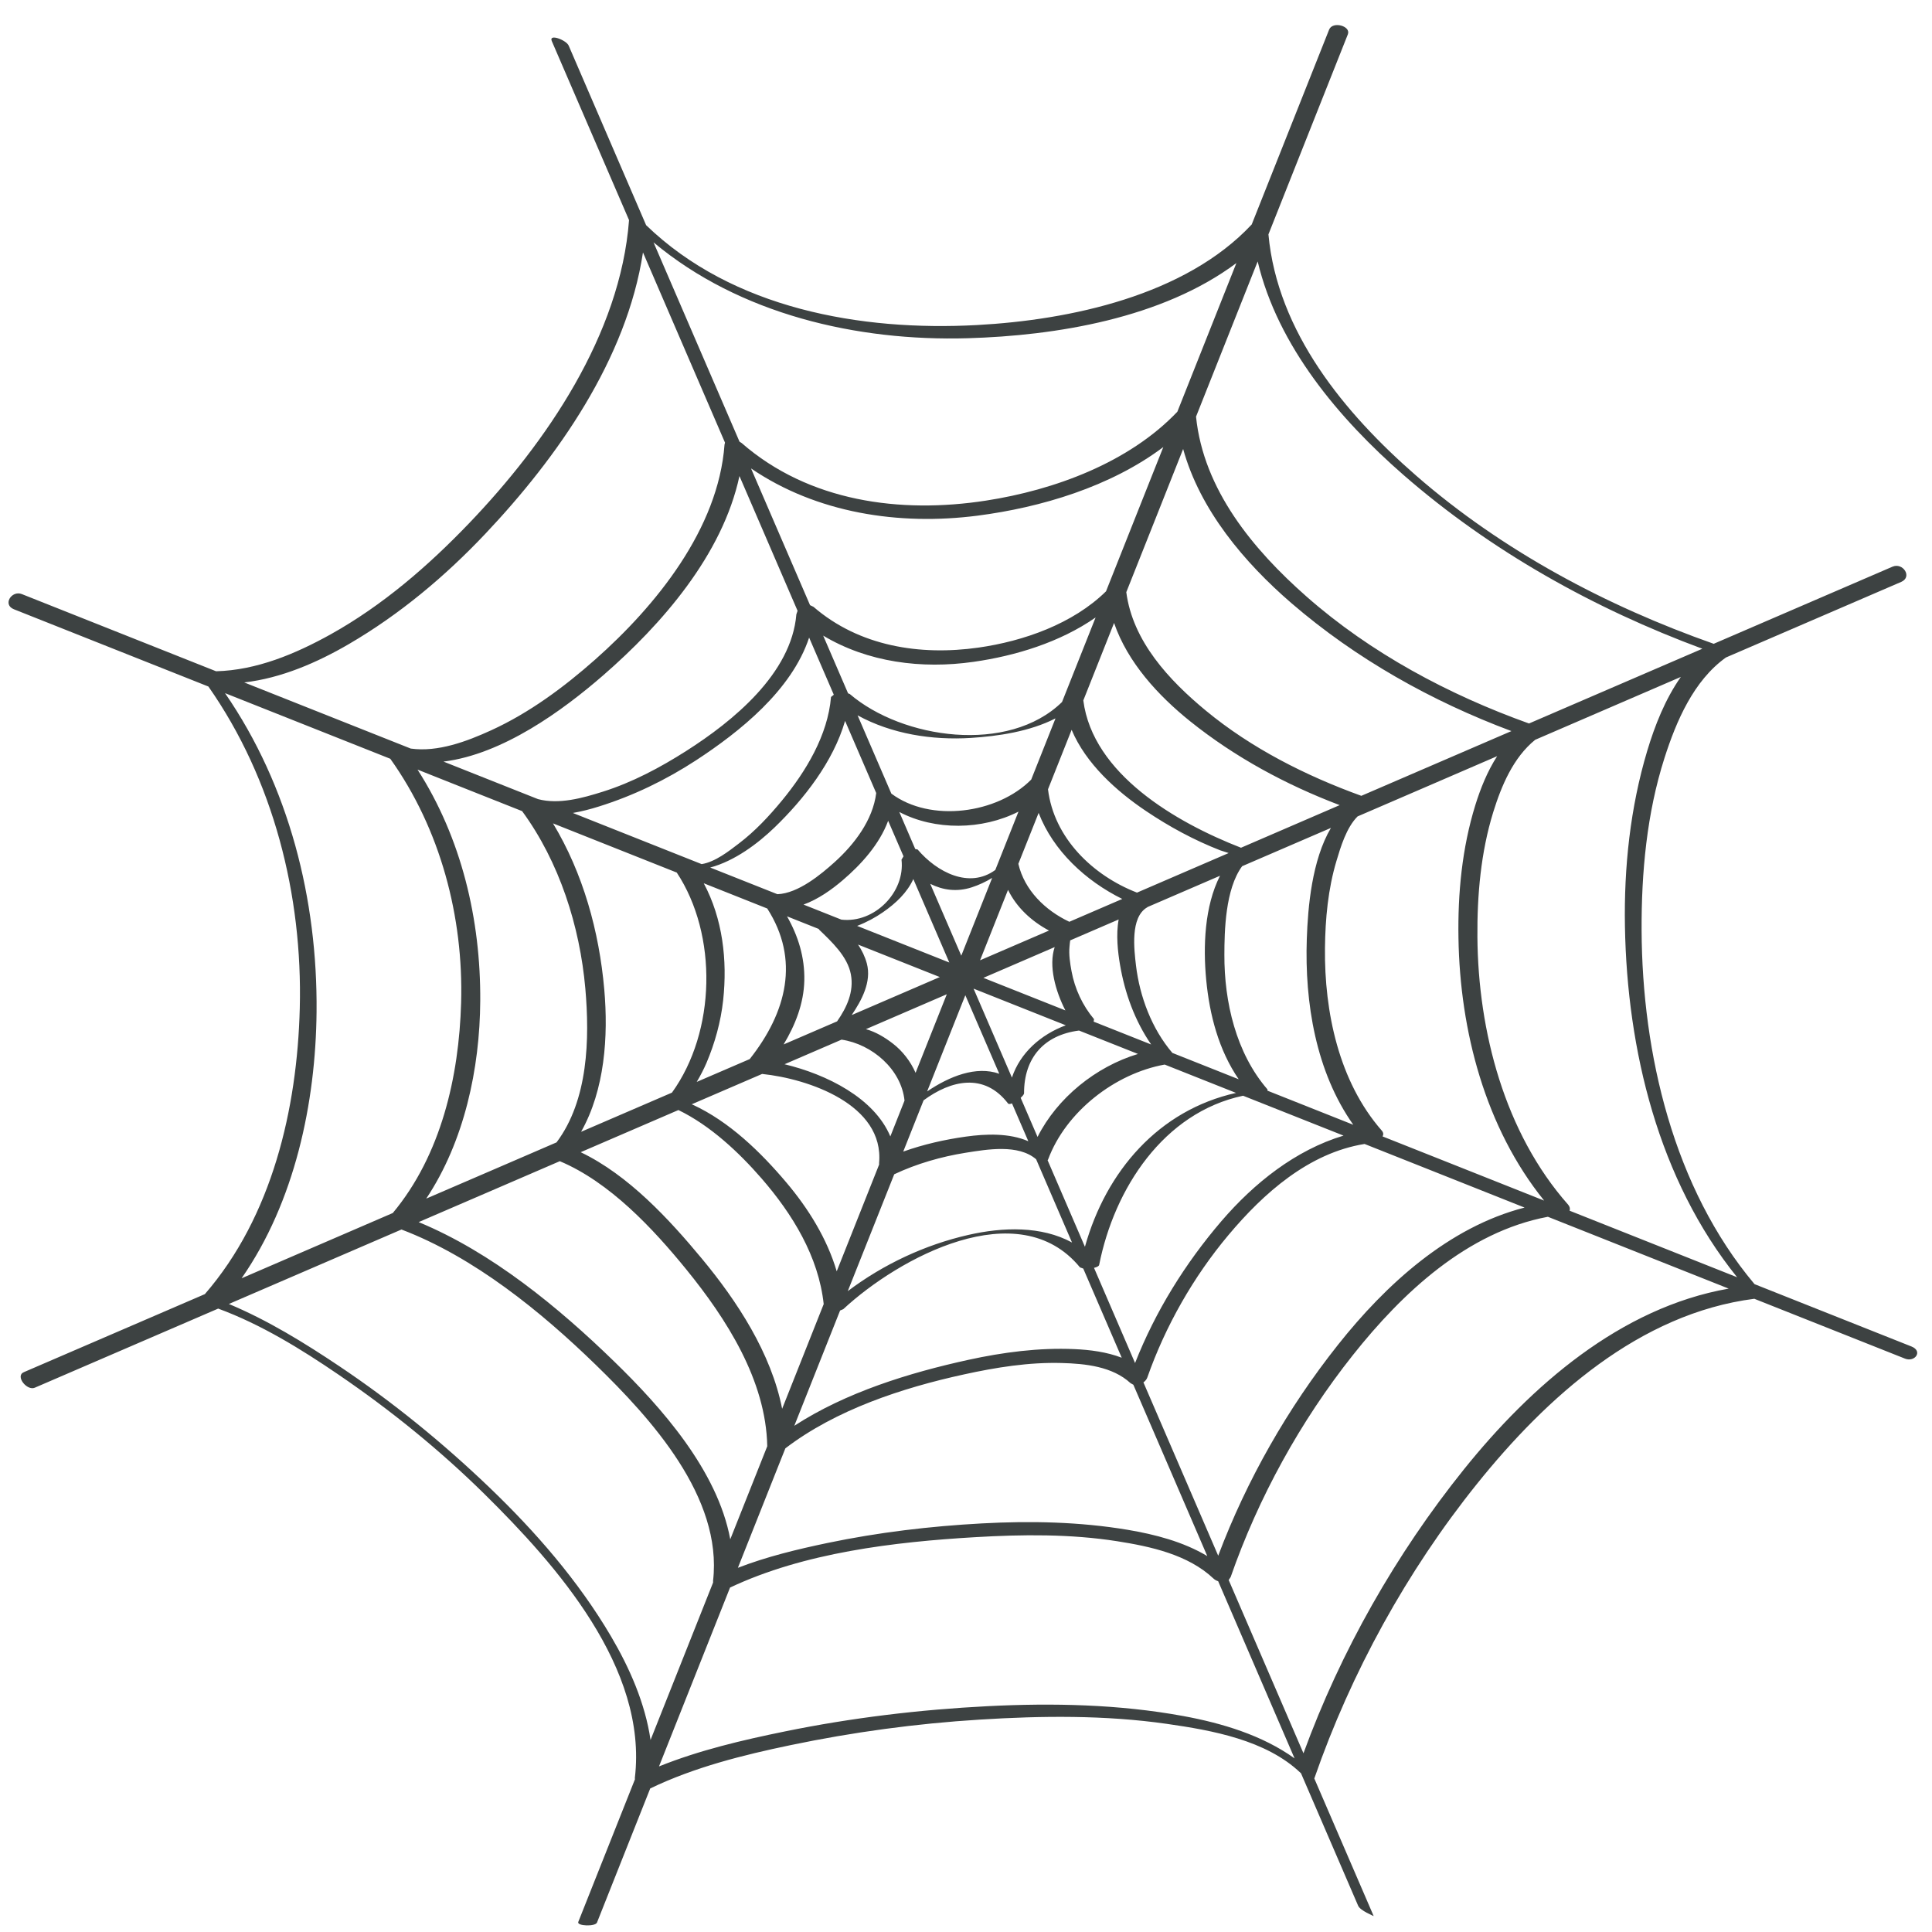 <?xml version="1.0" encoding="UTF-8"?>
<svg width="61px" height="61px" viewBox="0 0 61 61" version="1.1" xmlns="http://www.w3.org/2000/svg" xmlns:xlink="http://www.w3.org/1999/xlink">
    <title>11</title>
    <g id="页面-1" stroke="none" stroke-width="1" fill="none" fill-rule="evenodd">
        <g id="形状库素材-节日" transform="translate(-319, -318)" fill="#3D4242">
            <path d="M326.105,339.885 C327.845,340.575 329.584,341.267 331.323,341.957 C332.904,344.172 333.637,346.949 333.559,349.659 C333.493,351.992 332.927,354.47 331.402,356.299 C329.81,356.985 328.22,357.673 326.628,358.36 C328.305,355.951 328.968,352.825 328.995,349.946 C329.028,346.401 328.126,342.819 326.105,339.885 Z M326.226,359.171 C328.043,358.387 329.86,357.603 331.676,356.82 C333.968,357.691 336.083,359.413 337.81,361.092 C339.552,362.786 341.819,365.268 341.514,367.913 L341.515,367.966 C340.857,369.623 340.199,371.28 339.54,372.937 C339.37,371.778 338.878,370.66 338.288,369.659 C337.259,367.912 335.907,366.358 334.447,364.959 C332.981,363.555 331.399,362.265 329.712,361.135 C328.612,360.398 327.456,359.685 326.226,359.171 Z M339.807,373.772 C340.555,371.89 341.303,370.007 342.05,368.125 C344.388,367.02 347.239,366.684 349.787,366.534 C351.277,366.446 352.796,366.43 354.274,366.662 C355.334,366.829 356.512,367.083 357.318,367.844 C357.355,367.879 357.406,367.907 357.462,367.925 C358.265,369.789 359.07,371.654 359.874,373.518 C358.85,372.784 357.582,372.406 356.358,372.181 C354.328,371.809 352.24,371.766 350.184,371.87 C348.036,371.979 345.89,372.236 343.784,372.667 C342.446,372.94 341.083,373.259 339.807,373.772 Z M360.155,373.357 C359.367,371.533 358.581,369.71 357.794,367.887 L357.856,367.793 C358.729,365.287 360.062,362.867 361.713,360.788 C363.279,358.815 365.325,356.896 367.872,356.418 C369.775,357.175 371.678,357.931 373.581,358.686 C370.161,359.287 367.338,361.758 365.217,364.398 C363.073,367.068 361.331,370.134 360.155,373.357 Z M373.847,358.327 C372.085,357.627 370.321,356.927 368.558,356.226 C368.579,356.168 368.565,356.096 368.512,356.036 C366.507,353.769 365.669,350.561 365.647,347.584 C365.637,346.262 365.755,344.909 366.147,343.641 C366.405,342.811 366.778,341.919 367.471,341.358 C369.004,340.696 370.537,340.035 372.07,339.373 C371.576,340.074 371.247,340.913 371.008,341.709 C370.473,343.497 370.272,345.385 370.305,347.248 C370.373,351.145 371.362,355.248 373.847,358.327 Z M372.749,338.483 C370.925,339.269 369.101,340.056 367.276,340.843 C364.738,339.934 362.277,338.62 360.249,336.833 C358.57,335.354 356.997,333.461 356.763,331.155 C357.411,329.522 358.06,327.889 358.709,326.255 C359.345,328.933 361.283,331.225 363.313,332.996 C366.067,335.397 369.325,337.216 372.749,338.483 Z M358.037,326.306 C357.416,327.871 356.793,329.436 356.173,331 C354.641,332.611 352.282,333.474 350.131,333.806 C347.424,334.226 344.538,333.839 342.414,331.986 L342.349,331.945 C341.444,329.848 340.539,327.75 339.634,325.652 C342.355,327.924 346.054,328.78 349.554,328.679 C352.331,328.599 355.696,328.054 358.037,326.306 Z M339.301,325.97 C340.165,327.972 341.028,329.974 341.891,331.976 L341.876,332.036 C341.68,334.7 339.714,337.123 337.792,338.824 C336.802,339.7 335.713,340.507 334.506,341.059 C333.747,341.405 332.827,341.755 331.969,341.635 C330.216,340.939 328.464,340.243 326.711,339.547 C327.881,339.412 329.016,338.919 330.018,338.334 C331.616,337.402 333.057,336.195 334.325,334.852 C336.6,332.445 338.788,329.338 339.301,325.97 Z M332.458,355.844 C333.66,354.039 334.15,351.736 334.163,349.606 C334.18,347.04 333.573,344.463 332.183,342.299 C332.815,342.549 333.447,342.8 334.078,343.052 C334.547,343.238 335.016,343.424 335.485,343.61 C336.661,345.214 337.307,347.242 337.481,349.211 C337.62,350.797 337.574,352.735 336.572,354.069 C335.973,354.328 335.372,354.587 334.773,354.846 C334.001,355.178 333.23,355.511 332.458,355.844 Z M342.057,366.601 C341.653,364.424 339.878,362.431 338.393,360.988 C336.638,359.282 334.528,357.54 332.218,356.586 C332.999,356.25 333.779,355.913 334.56,355.576 C335.265,355.272 335.97,354.967 336.675,354.663 C338.254,355.327 339.62,356.792 340.667,358.078 C341.937,359.639 343.185,361.582 343.225,363.663 C342.836,364.642 342.446,365.621 342.057,366.601 Z M357.118,367.131 C356.362,366.678 355.46,366.445 354.608,366.302 C353.092,366.048 351.539,366.016 350.008,366.099 C348.37,366.187 346.732,366.382 345.127,366.717 C344.177,366.916 343.21,367.148 342.298,367.501 C342.753,366.356 343.208,365.21 343.663,364.064 C343.709,363.952 343.752,363.84 343.797,363.729 C345.396,362.507 347.493,361.819 349.432,361.396 C350.443,361.174 351.485,361.006 352.524,361.035 C353.267,361.055 354.123,361.143 354.695,361.671 L354.784,361.721 C354.99,362.197 355.195,362.673 355.401,363.149 C355.974,364.476 356.547,365.804 357.118,367.131 Z M367.136,356.127 C364.741,356.743 362.757,358.555 361.249,360.455 C359.662,362.453 358.365,364.725 357.463,367.119 C357.019,366.092 356.576,365.064 356.133,364.036 C355.789,363.24 355.446,362.443 355.102,361.647 C355.16,361.605 355.205,361.55 355.225,361.492 C355.793,359.873 356.681,358.312 357.784,356.998 C358.896,355.671 360.324,354.402 362.084,354.119 C362.704,354.365 363.323,354.611 363.942,354.857 C365.007,355.28 366.071,355.703 367.136,356.127 Z M356.356,332.176 C356.887,334.102 358.29,335.762 359.772,337.041 C361.814,338.802 364.2,340.14 366.721,341.083 C365.912,341.432 365.102,341.781 364.291,342.131 C363.521,342.463 362.752,342.795 361.982,343.127 C360.23,342.493 358.513,341.627 357.073,340.437 C355.913,339.479 354.763,338.247 354.561,336.697 C354.88,335.894 355.199,335.092 355.518,334.289 C355.797,333.585 356.077,332.881 356.356,332.176 Z M342.713,332.79 C344.783,334.201 347.384,334.601 349.866,334.281 C351.867,334.022 354.063,333.369 355.73,332.115 C355.537,332.601 355.344,333.086 355.151,333.572 C354.741,334.604 354.33,335.637 353.921,336.67 C352.874,337.699 351.315,338.245 349.893,338.447 C348.049,338.709 346.127,338.407 344.685,337.16 L344.576,337.107 C344.195,336.226 343.815,335.343 343.434,334.462 C343.194,333.905 342.953,333.348 342.713,332.79 Z M334.896,342.798 C334.264,342.547 333.633,342.296 333.003,342.046 C334.873,341.816 336.766,340.433 338.043,339.324 C339.892,337.717 341.813,335.519 342.347,333.03 C342.451,333.273 342.557,333.516 342.661,333.758 C343.168,334.934 343.676,336.109 344.182,337.285 L344.144,337.396 C343.991,339.27 342.134,340.776 340.669,341.709 C339.847,342.233 338.962,342.705 338.028,342.998 C337.4,343.196 336.648,343.407 335.987,343.231 C335.623,343.087 335.259,342.942 334.896,342.798 Z M337.347,353.735 C338.096,352.407 338.209,350.72 338.079,349.241 C337.918,347.409 337.412,345.576 336.46,343.997 C337.762,344.515 339.065,345.033 340.368,345.55 C341.666,347.515 341.609,350.571 340.216,352.498 C339.259,352.91 338.303,353.323 337.347,353.735 Z M341.163,357.743 C340.136,356.504 338.844,355.101 337.334,354.379 C338.363,353.935 339.391,353.491 340.42,353.048 C341.431,353.539 342.33,354.385 343.045,355.207 C344.021,356.331 344.845,357.672 345.007,359.175 C344.57,360.277 344.133,361.378 343.695,362.48 C343.349,360.722 342.275,359.083 341.163,357.743 Z M354.417,360.868 C353.942,360.685 353.415,360.618 352.919,360.596 C351.799,360.547 350.668,360.696 349.574,360.935 C347.713,361.343 345.714,361.956 344.079,363.017 C344.561,361.804 345.043,360.59 345.525,359.377 L345.625,359.335 C347.371,357.715 351.157,355.651 353.099,358.016 L353.202,358.053 C353.607,358.992 354.012,359.93 354.417,360.868 Z M361.42,353.855 C359.901,354.313 358.595,355.356 357.564,356.556 C356.426,357.883 355.479,359.404 354.838,361.036 C354.406,360.034 353.974,359.032 353.542,358.031 C353.628,358.01 353.696,357.978 353.704,357.938 C354.183,355.523 355.742,353.127 358.248,352.596 C359.306,353.016 360.362,353.435 361.42,353.855 Z M360.26,347.648 C360.192,349.661 360.546,351.841 361.728,353.513 C360.824,353.153 359.921,352.795 359.017,352.436 L359.02,352.398 C358.026,351.251 357.652,349.634 357.658,348.144 C357.659,347.408 357.684,346.072 358.219,345.349 C359.153,344.946 360.088,344.543 361.022,344.14 C360.42,345.161 360.295,346.639 360.26,347.648 Z M354.175,337.669 C354.602,338.913 355.566,339.961 356.577,340.773 C357.993,341.909 359.604,342.778 361.298,343.421 C360.26,343.87 359.222,344.318 358.183,344.766 C356.122,343.964 353.501,342.435 353.204,340.115 C353.528,339.299 353.851,338.484 354.175,337.669 Z M344.991,338.069 C346.399,338.913 348.1,339.13 349.735,338.897 C351.055,338.71 352.466,338.281 353.592,337.496 C353.239,338.386 352.885,339.276 352.532,340.165 C350.838,341.819 347.492,341.335 345.83,339.912 L345.777,339.892 C345.515,339.285 345.253,338.677 344.991,338.069 Z M337.087,343.668 C337.371,343.619 337.65,343.546 337.916,343.462 C338.997,343.124 340.028,342.624 340.976,342.006 C342.361,341.101 343.997,339.793 344.547,338.131 C344.807,338.732 345.066,339.334 345.326,339.935 L345.238,340.006 C345.138,341.213 344.446,342.357 343.691,343.274 C343.283,343.769 342.839,344.245 342.326,344.634 C342.021,344.867 341.58,345.217 341.153,345.283 C339.798,344.745 338.442,344.206 337.087,343.668 Z M341.833,349.578 C341.969,348.309 341.817,347.009 341.22,345.888 C341.888,346.154 342.557,346.42 343.225,346.685 C344.258,348.296 343.844,349.956 342.671,351.439 C342.113,351.679 341.555,351.919 340.998,352.16 C341.11,351.969 341.215,351.772 341.303,351.567 C341.572,350.935 341.758,350.263 341.833,349.578 Z M345.418,358.14 C345.113,357.106 344.52,356.153 343.826,355.333 C343.018,354.377 342.026,353.411 340.873,352.88 L340.838,352.867 C341.58,352.547 342.321,352.227 343.063,351.908 C344.528,352.061 346.924,352.875 346.756,354.723 L346.757,354.769 C346.312,355.893 345.865,357.016 345.418,358.14 Z M352.847,357.23 C351.881,356.704 350.667,356.741 349.572,356.991 C348.209,357.301 346.891,357.917 345.767,358.766 C346.256,357.537 346.745,356.306 347.234,355.076 C347.942,354.742 348.72,354.519 349.492,354.396 C350.163,354.29 351.15,354.117 351.714,354.602 C352.092,355.478 352.47,356.354 352.847,357.23 Z M358.026,352.507 C355.586,353.052 353.923,354.975 353.255,357.365 C352.862,356.454 352.47,355.544 352.077,354.634 L352.093,354.607 C352.65,353.106 354.199,351.895 355.773,351.612 C356.524,351.911 357.275,352.209 358.026,352.507 Z M357.52,345.651 C357.029,346.619 356.984,347.882 357.084,348.937 C357.19,350.049 357.48,351.154 358.11,352.076 C357.413,351.799 356.715,351.522 356.016,351.244 C355.367,350.485 354.985,349.47 354.867,348.483 C354.809,347.982 354.68,346.963 355.219,346.649 L355.237,346.636 C355.998,346.307 356.759,345.979 357.52,345.651 Z M352.835,341.043 C353.285,342.113 354.253,342.982 355.185,343.608 C355.919,344.102 356.704,344.528 357.53,344.849 C357.576,344.866 357.69,344.898 357.793,344.934 C356.828,345.35 355.864,345.767 354.899,346.183 C353.503,345.643 352.276,344.458 352.089,342.921 C352.338,342.295 352.586,341.669 352.835,341.043 Z M346.077,340.586 C347.152,341.176 348.43,341.375 349.651,341.299 C350.519,341.244 351.511,341.098 352.326,340.682 C352.07,341.326 351.814,341.97 351.559,342.614 C350.488,343.695 348.377,343.979 347.143,343.057 C346.788,342.233 346.432,341.41 346.077,340.586 Z M341.423,345.391 C342.198,345.185 342.931,344.631 343.455,344.126 C344.381,343.232 345.309,342.051 345.682,340.761 C346.009,341.52 346.337,342.28 346.665,343.039 C346.559,343.894 345.975,344.659 345.351,345.221 C344.929,345.601 344.202,346.21 343.545,346.233 C342.837,345.953 342.13,345.672 341.423,345.391 Z M344.395,348.959 C344.412,348.224 344.2,347.55 343.849,346.932 C344.182,347.065 344.517,347.198 344.852,347.331 L344.86,347.35 C345.255,347.731 345.759,348.195 345.865,348.764 C345.967,349.312 345.737,349.807 345.43,350.248 C344.867,350.491 344.304,350.734 343.741,350.977 C344.112,350.361 344.378,349.684 344.395,348.959 Z M347.111,353.881 C346.603,352.669 345.108,351.923 343.771,351.602 C344.371,351.343 344.971,351.084 345.571,350.825 C346.535,350.968 347.459,351.764 347.559,352.75 C347.41,353.127 347.26,353.504 347.111,353.881 Z M351.468,354.033 C350.867,353.771 350.128,353.799 349.501,353.886 C348.832,353.979 348.16,354.131 347.518,354.36 C347.733,353.82 347.947,353.281 348.161,352.741 C349.023,352.105 350.075,351.86 350.826,352.839 C350.846,352.866 350.894,352.861 350.952,352.838 C351.125,353.236 351.297,353.635 351.468,354.033 Z M354.93,351.277 C353.6,351.677 352.379,352.664 351.759,353.897 C351.581,353.486 351.404,353.074 351.226,352.662 C351.288,352.606 351.333,352.551 351.333,352.519 C351.33,351.406 351.956,350.681 353.068,350.538 C353.689,350.784 354.31,351.031 354.93,351.277 Z M354.361,348.45 C354.513,349.357 354.829,350.225 355.346,350.978 C354.741,350.737 354.136,350.497 353.53,350.257 L353.543,350.179 C353.181,349.749 352.934,349.219 352.832,348.664 C352.785,348.408 352.743,348.139 352.769,347.876 C352.775,347.815 352.78,347.753 352.79,347.691 C353.3,347.471 353.81,347.251 354.32,347.031 C354.23,347.514 354.297,348.077 354.361,348.45 Z M351.793,343.666 C352.254,344.863 353.279,345.813 354.434,346.383 C353.877,346.623 353.321,346.864 352.763,347.104 C352.002,346.745 351.345,346.106 351.153,345.274 C351.367,344.738 351.58,344.202 351.793,343.666 Z M347.394,343.637 C348.519,344.228 350.008,344.21 351.157,343.626 C350.913,344.24 350.669,344.855 350.425,345.468 C349.602,346.07 348.583,345.54 347.972,344.821 L347.898,344.807 C347.73,344.418 347.562,344.027 347.394,343.637 Z M344.37,346.561 C344.83,346.395 345.261,346.088 345.606,345.793 C346.191,345.294 346.769,344.656 347.042,343.915 C347.204,344.289 347.365,344.663 347.527,345.037 L347.464,345.142 C347.583,346.175 346.606,347.157 345.565,347.036 C345.167,346.877 344.768,346.719 344.37,346.561 Z M346.369,348.419 C346.31,348.202 346.214,348.006 346.092,347.824 C346.952,348.166 347.813,348.507 348.673,348.849 C347.745,349.249 346.819,349.649 345.891,350.049 C346.204,349.584 346.524,349.001 346.369,348.419 Z M347.908,351.873 C347.749,351.509 347.493,351.182 347.192,350.95 C346.941,350.756 346.651,350.58 346.34,350.494 C347.191,350.127 348.042,349.759 348.894,349.392 L347.908,351.873 Z M350.55,351.902 C349.82,351.644 348.978,351.983 348.273,352.46 C348.674,351.447 349.077,350.435 349.479,349.423 C349.836,350.249 350.193,351.076 350.55,351.902 Z M352.65,350.372 C351.86,350.667 351.213,351.238 350.95,352.023 C350.546,351.087 350.142,350.151 349.739,349.215 C350.71,349.601 351.68,349.986 352.65,350.372 Z M352.3,347.903 C352.102,348.495 352.324,349.291 352.638,349.902 C351.775,349.56 350.912,349.217 350.049,348.874 C350.799,348.55 351.549,348.227 352.3,347.903 Z M350.827,346.096 C351.097,346.65 351.567,347.086 352.121,347.381 C351.395,347.695 350.67,348.008 349.944,348.32 C350.238,347.579 350.533,346.838 350.827,346.096 Z M348.371,345.906 C348.766,346.103 349.207,346.17 349.682,346.016 C349.911,345.942 350.124,345.841 350.326,345.719 C350.001,346.537 349.675,347.356 349.351,348.174 C349.024,347.418 348.698,346.662 348.371,345.906 Z M348.973,348.39 C348.003,348.004 347.032,347.619 346.063,347.234 C346.362,347.12 346.645,346.964 346.87,346.808 C347.288,346.521 347.645,346.178 347.837,345.755 C348.216,346.634 348.594,347.511 348.973,348.39 Z M365.581,343.421 C365.161,344.778 365.025,346.205 365.049,347.621 C365.096,350.544 365.893,353.603 367.754,355.907 C366.741,355.504 365.727,355.101 364.714,354.699 C364.027,354.426 363.341,354.154 362.653,353.881 C362.684,353.825 362.684,353.761 362.626,353.695 C361.27,352.146 360.812,349.944 360.834,347.933 C360.844,347.008 360.931,346.068 361.198,345.179 C361.326,344.753 361.508,344.131 361.864,343.777 C362.577,343.469 363.292,343.161 364.006,342.853 C364.761,342.527 365.516,342.201 366.27,341.875 C365.962,342.352 365.744,342.897 365.581,343.421 Z M319.44,337.237 C321.487,338.05 323.534,338.863 325.58,339.676 C327.637,342.612 328.557,346.272 328.465,349.835 C328.384,353.006 327.593,356.411 325.468,358.86 C323.562,359.682 321.656,360.504 319.751,361.325 C319.471,361.446 319.851,361.921 320.098,361.815 C322.028,360.982 323.959,360.149 325.889,359.317 C327.244,359.816 328.507,360.596 329.694,361.406 C331.331,362.523 332.882,363.778 334.292,365.168 C336.572,367.417 339.458,370.67 339.044,374.141 L339.048,374.177 C338.452,375.679 337.855,377.181 337.258,378.683 C337.206,378.813 337.796,378.835 337.849,378.702 C338.41,377.289 338.971,375.877 339.531,374.465 L339.537,374.464 C340.927,373.796 342.463,373.412 343.966,373.099 C345.932,372.689 347.93,372.418 349.935,372.294 C351.895,372.171 353.89,372.149 355.839,372.428 C357.27,372.633 358.973,372.938 360.062,373.975 L360.077,373.988 C360.679,375.382 361.28,376.776 361.881,378.17 C361.949,378.328 362.368,378.491 362.372,378.498 C361.747,377.049 361.121,375.599 360.496,374.15 L360.501,374.142 C361.657,370.811 363.423,367.603 365.631,364.854 C367.836,362.108 370.767,359.471 374.39,359.007 C375.974,359.637 377.56,360.267 379.146,360.896 C379.459,361.021 379.723,360.661 379.351,360.513 C377.699,359.857 376.049,359.201 374.397,358.545 C371.84,355.505 370.848,351.27 370.831,347.373 C370.823,345.549 370.995,343.679 371.553,341.934 C371.924,340.775 372.47,339.491 373.494,338.759 C375.338,337.964 377.182,337.168 379.027,336.373 C379.392,336.215 379.08,335.751 378.753,335.892 C376.871,336.704 374.989,337.516 373.108,338.327 C369.711,337.131 366.43,335.386 363.708,333.013 C361.46,331.054 359.331,328.483 359.049,325.4 C359.884,323.295 360.721,321.19 361.556,319.085 C361.662,318.82 361.074,318.66 360.965,318.935 C360.151,320.986 359.336,323.037 358.521,325.087 C356.421,327.334 352.785,328.104 349.846,328.263 C346.179,328.462 342.128,327.748 339.4,325.109 C338.585,323.219 337.769,321.33 336.955,319.44 C336.877,319.261 336.317,319.053 336.422,319.297 C337.235,321.181 338.048,323.065 338.861,324.95 C338.588,328.562 336.249,331.977 333.814,334.518 C332.522,335.867 331.077,337.117 329.439,338.029 C328.332,338.644 327.102,339.162 325.822,339.194 C323.779,338.382 321.735,337.57 319.691,336.758 C319.368,336.63 319.071,337.091 319.44,337.237 L319.44,337.237 Z" id="11"></path>
        </g>
    </g>
</svg>